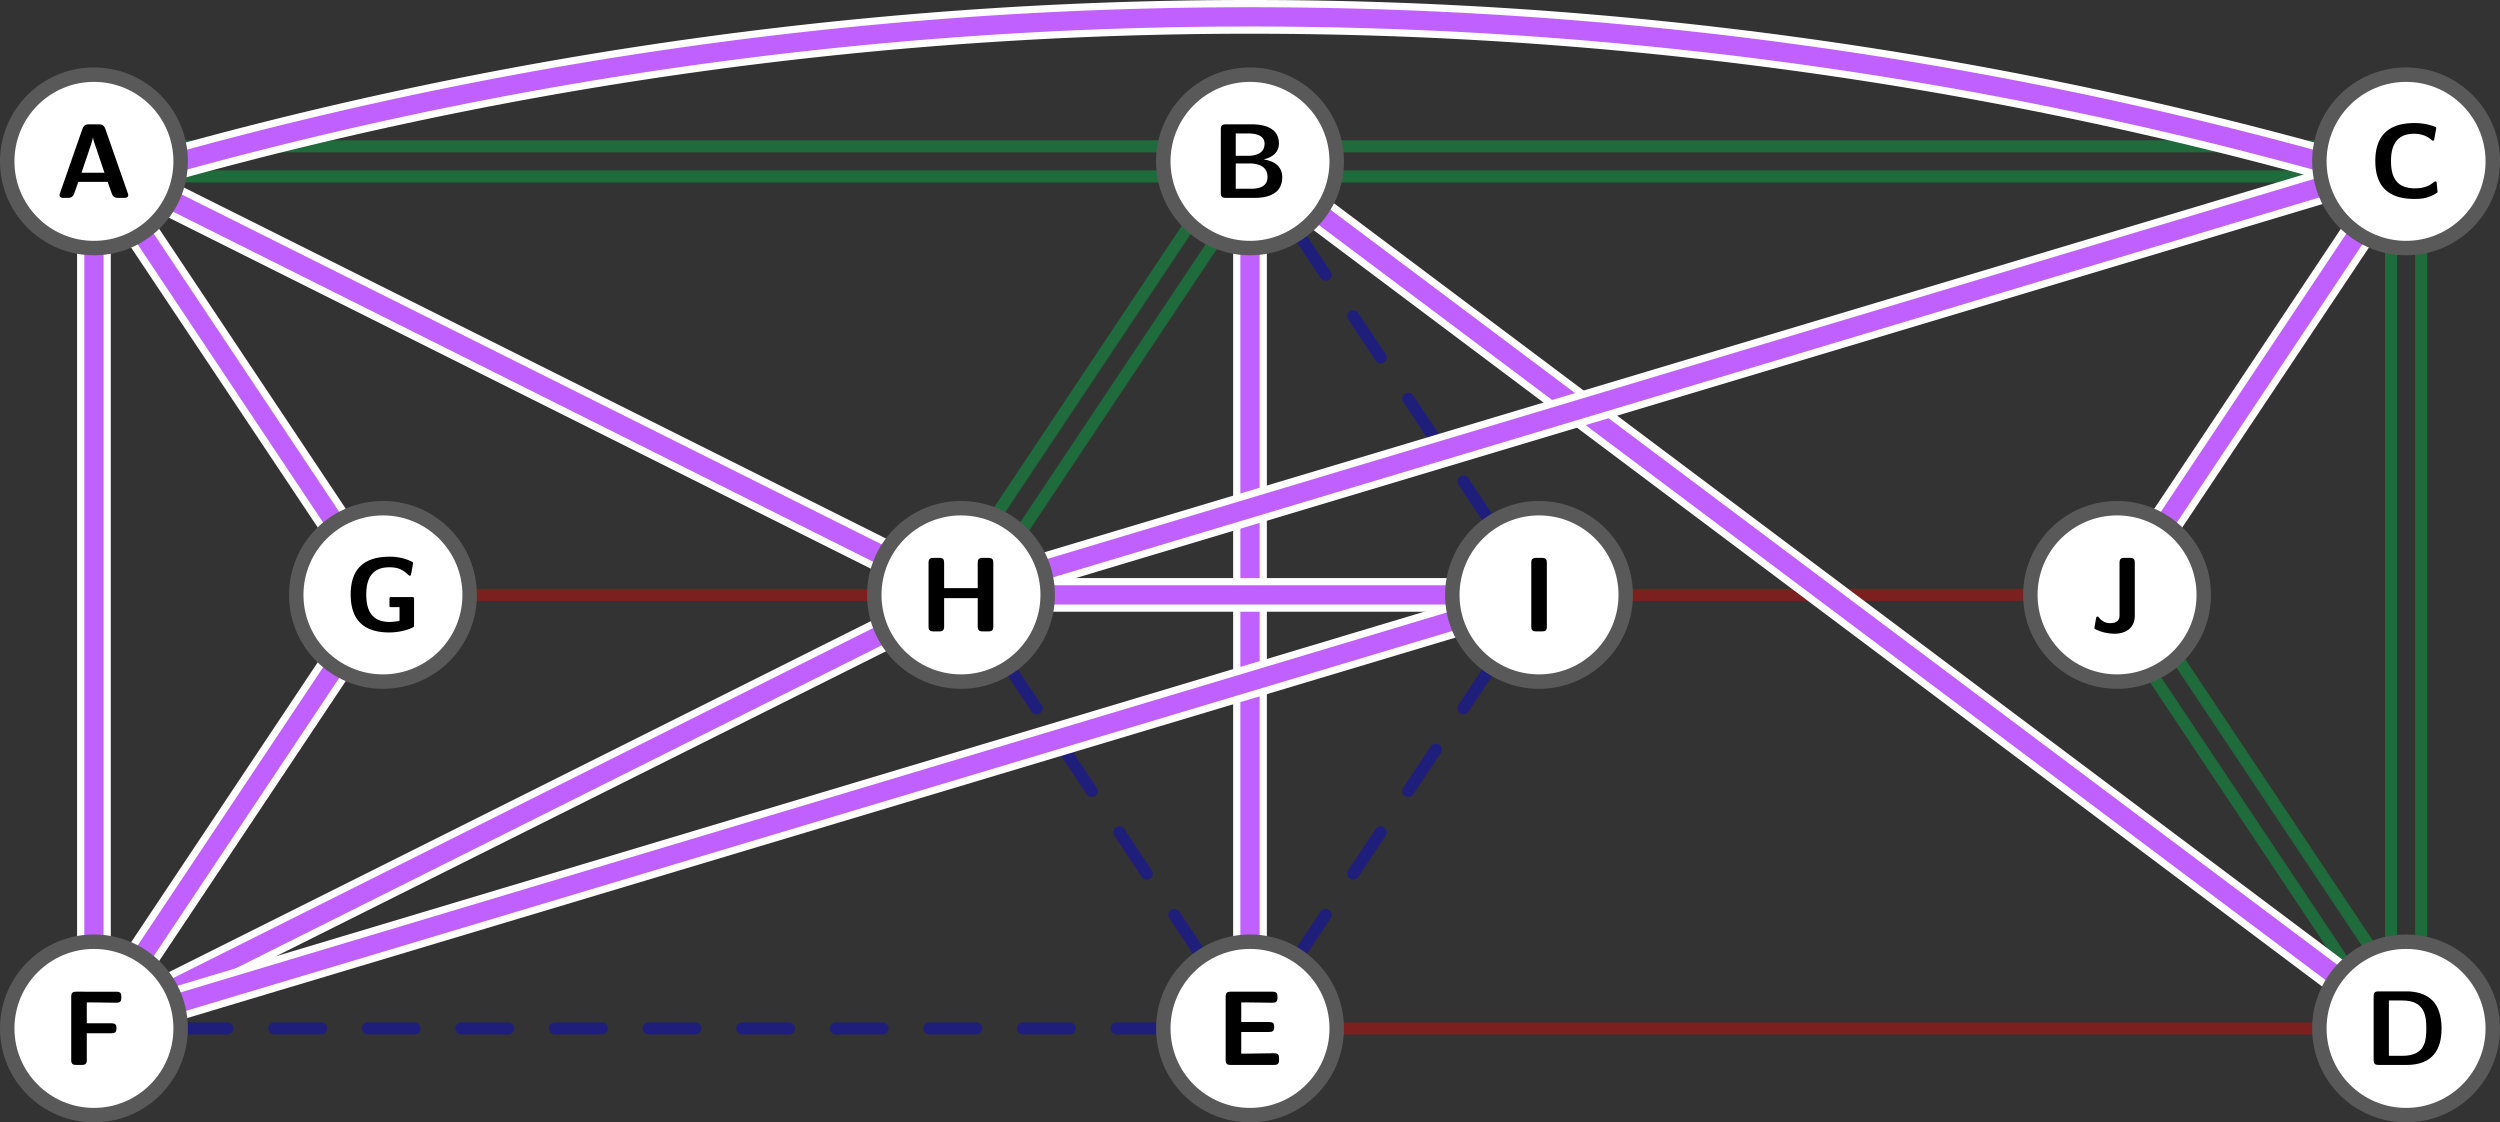 <svg xmlns="http://www.w3.org/2000/svg" xmlns:xlink="http://www.w3.org/1999/xlink" width="692" height="233pt" viewBox="75.909 267.358 519 233"><rect x="75.909" y="267.358" width="519" height="233" fill="#333333" stroke="none"/><defs><path id="g0-65" d="M10.428-14.322c-.33-.946-.968-.946-1.408-.946H7.084c-.44 0-1.078 0-1.408.946L1.034-1.034c-.11.286-.11.33-.11.44 0 .594.55.594.858.594h.792C2.97 0 3.652 0 3.96-.88l.858-2.442h6.094l.748 2.112c.264.77.418 1.21 1.474 1.21h1.188c.308 0 .858 0 .858-.594 0-.11 0-.154-.11-.44zM7.062-9.878c.33-.968.616-1.804.792-2.596h.022c.11.528.11.572.286 1.078l2.09 6.182H5.478z"/><path id="g0-66" d="M3.058-15.268c-.792 0-1.056.242-1.056 1.056v13.156C2.002-.264 2.244 0 3.058 0h6.028c1.628 0 5.676-.286 5.676-4.268 0-3.102-3.058-3.586-3.872-3.718 2.024-.462 3.19-1.606 3.19-3.322 0-3.96-4.686-3.96-5.61-3.96zm2.046 6.534v-4.642h2.574c.858 0 3.41.066 3.41 2.134 0 2.508-2.882 2.508-3.432 2.508zm0 6.842V-7.15h2.772c.77 0 3.828 0 3.828 2.838 0 2.266-2.354 2.42-3.41 2.42z"/><path id="g0-67" d="M14.08-3.146a.263.263 0 0 0-.242-.264c-.528 0-1.166 1.43-4.268 1.43-3.872 0-4.972-2.376-4.972-5.676 0-3.278 1.188-5.654 4.796-5.654 1.958 0 2.992.77 3.586 1.254.132.11.198.198.352.198.088 0 .198-.11.22-.198l.44-2.442c.022-.088 0-.176-.176-.242a11.9 11.9 0 0 0-4.356-.792c-5.368 0-8.118 2.618-8.118 7.854 0 5.39 2.794 7.898 8.14 7.898 1.87 0 3.036-.264 4.642-1.254.176-.11.132-.264.132-.264z"/><path id="g0-68" d="M3.058-15.268c-.792 0-1.056.242-1.056 1.056v13.156C2.002-.264 2.244 0 3.058 0h5.808c5.368 0 7.238-3.212 7.238-7.524 0-1.738-.286-3.872-1.518-5.434-1.65-2.046-4.29-2.31-5.72-2.31zM5.17-1.892v-11.484h2.816c4.752 0 4.95 3.388 4.95 5.852 0 2.486-.242 5.632-4.928 5.632z"/><path id="g0-69" d="M5.236-6.842h5.786c.682 0 1.056-.154 1.056-1.034 0-.814-.286-1.034-1.056-1.034H5.236v-4.07h1.078c1.716 0 3.454.066 5.17.066.77 0 1.276 0 1.276-1.056v-.176c0-.704-.154-1.056-1.056-1.056H3.058c-.792 0-1.056.242-1.056 1.056v13.09C2.002-.264 2.244 0 3.058 0h8.976c.836 0 1.056-.286 1.056-1.056v-.308c0-1.056-.506-1.056-1.232-1.056-1.144 0-2.266.044-3.41.044-.55 0-2.816.022-3.212.044z"/><path id="g0-70" d="M5.236-6.578h5.104c.682 0 1.056-.154 1.056-1.034 0-.814-.286-1.034-1.056-1.034H5.236v-4.334h.946c1.65 0 3.322.066 4.972.066.748 0 1.254 0 1.254-1.056v-.176c0-.704-.154-1.056-1.056-1.056H3.058c-.792 0-1.056.242-1.056 1.056v13.09C2.002-.264 2.244 0 3.058 0H4.18c.836 0 1.056-.286 1.056-1.056z"/><path id="g0-71" d="M14.52-6.842c0-.088-.066-.286-.264-.286h-4.51c-.176 0-.33.044-.33.308v1.562c0 .132.11.22.242.22h1.848v2.816c-.198.132-1.672.264-2.002.264-3.696 0-4.906-2.31-4.906-5.698 0-3.278 1.188-5.654 4.774-5.654 1.87 0 2.772.462 4.07 1.672a.27.27 0 0 0 .198.088c.11 0 .22-.088.264-.286l.396-2.244c.022-.11.044-.242-.154-.352-.66-.352-2.288-1.078-4.642-1.078-5.83 0-8.14 2.97-8.14 7.854C1.364-2.222 4.246.22 9.372.22c2.332 0 4.532-.726 5.148-1.232z"/><path id="g0-72" d="M15.444-14.212c0-.704-.154-1.056-1.056-1.056h-1.122c-.836 0-1.056.286-1.056 1.056v5.236H5.236v-5.236c0-.704-.154-1.056-1.056-1.056H3.058c-.792 0-1.056.242-1.056 1.056v13.156C2.002-.264 2.244 0 3.058 0H4.18c.836 0 1.056-.286 1.056-1.056v-5.852h6.974v5.852c0 .704.154 1.056 1.056 1.056h1.122c.836 0 1.056-.286 1.056-1.056z"/><path id="g0-73" d="M5.258-14.212c0-.704-.154-1.056-1.056-1.056H3.08c-.792 0-1.056.242-1.056 1.056v13.156C2.024-.264 2.266 0 3.08 0h1.122c.836 0 1.056-.286 1.056-1.056z"/><path id="g0-74" d="M9.394-14.212c0-.704-.154-1.056-1.056-1.056H7.282c-.836 0-1.056.286-1.056 1.056V-3.41c0 .462 0 1.694-1.936 1.694a2.8 2.8 0 0 1-2.288-1.1c-.176-.22-.22-.264-.352-.264-.22 0-.264.198-.308.418-.11.682-.33 1.848-.33 1.936 0 .198.132.264.55.44a9.2 9.2 0 0 0 3.608.77c2.354 0 4.224-1.188 4.224-3.762z"/></defs><g id="page1"><path fill="none" stroke="#00be46" stroke-linecap="round" stroke-linejoin="round" stroke-miterlimit="10.037" stroke-width="2.5" d="M113.136 297.732h240m-240 6.252h240m0-6.252h240m-240 6.252h240m-14.6 14.601v180m-6.252-180v180" opacity=".4"/><path fill="none" stroke="#e60000" stroke-linecap="round" stroke-linejoin="round" stroke-miterlimit="10.037" stroke-width="2.5" d="M557.41 480.858h-204" opacity=".4"/><path fill="none" stroke="#0000e6" stroke-dasharray="9.714,9.714" stroke-linecap="round" stroke-linejoin="round" stroke-miterlimit="10.037" stroke-width="2.5" d="M317.41 480.858h-204" opacity=".4"/><path fill="none" stroke="#e60000" stroke-linecap="round" stroke-linejoin="round" stroke-miterlimit="10.037" stroke-width="2.5" d="M95.41 462.858v-144m9.984-3.023 40.03 60.046m-40.03 90.001 40.03-60.047m27.986-14.977h84" opacity=".4"/><path fill="none" stroke="#00be46" stroke-linecap="round" stroke-linejoin="round" stroke-miterlimit="10.037" stroke-width="2.5" d="m282.641 374.375 60-90m-54.798 93.468 60-90" opacity=".4"/><path fill="none" stroke="#0000e6" stroke-dasharray="10.309,10.309" stroke-linecap="round" stroke-linejoin="round" stroke-miterlimit="10.037" stroke-width="2.5" d="m285.394 405.835 40.03 60.047" opacity=".4"/><path fill="none" stroke="#e60000" stroke-linecap="round" stroke-linejoin="round" stroke-miterlimit="10.037" stroke-width="2.5" d="M335.41 318.858v144" opacity=".4"/><path fill="none" stroke="#0000e6" stroke-dasharray="10.309,10.309" stroke-linecap="round" stroke-linejoin="round" stroke-miterlimit="10.037" stroke-width="2.5" d="m345.394 315.835 40.03 60.046m-40.03 90.001 40.03-60.047" opacity=".4"/><path fill="none" stroke="#e60000" stroke-linecap="round" stroke-linejoin="round" stroke-miterlimit="10.037" stroke-width="2.5" d="M413.41 390.858h84" opacity=".4"/><path fill="none" stroke="#0000e6" stroke-dasharray="10.309,10.309" stroke-linecap="round" stroke-linejoin="round" stroke-miterlimit="10.037" stroke-width="2.5" d="m525.394 375.881 40.03-60.046" opacity=".4"/><path fill="none" stroke="#00be46" stroke-linecap="round" stroke-linejoin="round" stroke-miterlimit="10.037" stroke-width="2.5" d="m527.843 403.873 60 90m-65.202-86.532 60 90" opacity=".4"/><path fill="none" stroke="#fff" stroke-linecap="round" stroke-linejoin="round" stroke-miterlimit="10.037" stroke-width="7" d="M113.41 300.858a836.4 836.4 0 0 1 444 0"/><path fill="none" stroke="#c060ff" stroke-linecap="round" stroke-linejoin="round" stroke-miterlimit="10.037" stroke-width="4" d="M113.41 300.858a836.4 836.4 0 0 1 444 0"/><path fill="none" stroke="#fff" stroke-linecap="round" stroke-linejoin="round" stroke-miterlimit="10.037" stroke-width="7" d="M95.41 318.858v144"/><path fill="none" stroke="#c060ff" stroke-linecap="round" stroke-linejoin="round" stroke-miterlimit="10.037" stroke-width="4" d="M95.41 318.858v144"/><path fill="none" stroke="#fff" stroke-linecap="round" stroke-linejoin="round" stroke-miterlimit="10.037" stroke-width="7" d="m105.394 315.835 40.03 60.046"/><path fill="none" stroke="#c060ff" stroke-linecap="round" stroke-linejoin="round" stroke-miterlimit="10.037" stroke-width="4" d="m105.394 315.835 40.03 60.046"/><path fill="none" stroke="#fff" stroke-linecap="round" stroke-linejoin="round" stroke-miterlimit="10.037" stroke-width="7" d="m111.51 308.908 147.8 73.9"/><path fill="none" stroke="#c060ff" stroke-linecap="round" stroke-linejoin="round" stroke-miterlimit="10.037" stroke-width="4" d="m111.51 308.908 147.8 73.9"/><path fill="none" stroke="#fff" stroke-linecap="round" stroke-linejoin="round" stroke-miterlimit="10.037" stroke-width="7" d="m349.81 311.658 211.2 158.4"/><path fill="none" stroke="#c060ff" stroke-linecap="round" stroke-linejoin="round" stroke-miterlimit="10.037" stroke-width="4" d="m349.81 311.658 211.2 158.4"/><path fill="none" stroke="#fff" stroke-linecap="round" stroke-linejoin="round" stroke-miterlimit="10.037" stroke-width="7" d="M335.41 318.858v144"/><path fill="none" stroke="#c060ff" stroke-linecap="round" stroke-linejoin="round" stroke-miterlimit="10.037" stroke-width="4" d="M335.41 318.858v144"/><path fill="none" stroke="#fff" stroke-linecap="round" stroke-linejoin="round" stroke-miterlimit="10.037" stroke-width="7" d="M558.169 306.03 292.65 385.685"/><path fill="none" stroke="#c060ff" stroke-linecap="round" stroke-linejoin="round" stroke-miterlimit="10.037" stroke-width="4" d="M558.169 306.03 292.65 385.685"/><path fill="none" stroke="#fff" stroke-linecap="round" stroke-linejoin="round" stroke-miterlimit="10.037" stroke-width="7" d="m565.425 315.835-40.031 60.046"/><path fill="none" stroke="#c060ff" stroke-linecap="round" stroke-linejoin="round" stroke-miterlimit="10.037" stroke-width="4" d="m565.425 315.835-40.031 60.046"/><path fill="none" stroke="#fff" stroke-linecap="round" stroke-linejoin="round" stroke-miterlimit="10.037" stroke-width="7" d="m105.394 465.882 40.03-60.047"/><path fill="none" stroke="#c060ff" stroke-linecap="round" stroke-linejoin="round" stroke-miterlimit="10.037" stroke-width="4" d="m105.394 465.882 40.03-60.047"/><path fill="none" stroke="#fff" stroke-linecap="round" stroke-linejoin="round" stroke-miterlimit="10.037" stroke-width="7" d="m111.51 472.809 147.8-73.901"/><path fill="none" stroke="#c060ff" stroke-linecap="round" stroke-linejoin="round" stroke-miterlimit="10.037" stroke-width="4" d="m111.51 472.809 147.8-73.901"/><path fill="none" stroke="#fff" stroke-linecap="round" stroke-linejoin="round" stroke-miterlimit="10.037" stroke-width="7" d="m112.65 475.686 265.52-79.656"/><path fill="none" stroke="#c060ff" stroke-linecap="round" stroke-linejoin="round" stroke-miterlimit="10.037" stroke-width="4" d="m112.65 475.686 265.52-79.656"/><path fill="none" stroke="#fff" stroke-linecap="round" stroke-linejoin="round" stroke-miterlimit="10.037" stroke-width="7" d="M293.41 390.858h84"/><path fill="none" stroke="#c060ff" stroke-linecap="round" stroke-linejoin="round" stroke-miterlimit="10.037" stroke-width="4" d="M293.41 390.858h84"/><path fill="#fff" d="M113.41 300.858c0-9.941-8.06-18-18-18-9.942 0-18 8.059-18 18s8.058 18 18 18c9.94 0 18-8.059 18-18"/><path fill="none" stroke="#595959" stroke-linecap="round" stroke-linejoin="round" stroke-miterlimit="10.037" stroke-width="3" d="M113.41 300.858c0-9.941-8.06-18-18-18-9.942 0-18 8.059-18 18s8.058 18 18 18c9.94 0 18-8.059 18-18"/><use xlink:href="#g0-65" x="87.347" y="308.437"/><path fill="#fff" d="M353.41 300.858c0-9.941-8.059-18-18-18s-18 8.059-18 18 8.059 18 18 18 18-8.059 18-18"/><path fill="none" stroke="#595959" stroke-linecap="round" stroke-linejoin="round" stroke-miterlimit="10.037" stroke-width="3" d="M353.41 300.858c0-9.941-8.059-18-18-18s-18 8.059-18 18 8.059 18 18 18 18-8.059 18-18"/><use xlink:href="#g0-66" x="327.347" y="308.437"/><path fill="#fff" d="M593.41 300.858c0-9.941-8.059-18-18-18s-18 8.059-18 18 8.059 18 18 18 18-8.059 18-18"/><path fill="none" stroke="#595959" stroke-linecap="round" stroke-linejoin="round" stroke-miterlimit="10.037" stroke-width="3" d="M593.41 300.858c0-9.941-8.059-18-18-18s-18 8.059-18 18 8.059 18 18 18 18-8.059 18-18"/><use xlink:href="#g0-67" x="567.683" y="308.437"/><path fill="#fff" d="M593.41 480.858c0-9.941-8.059-18-18-18s-18 8.059-18 18 8.059 18 18 18 18-8.059 18-18"/><path fill="none" stroke="#595959" stroke-linecap="round" stroke-linejoin="round" stroke-miterlimit="10.037" stroke-width="3" d="M593.41 480.858c0-9.941-8.059-18-18-18s-18 8.059-18 18 8.059 18 18 18 18-8.059 18-18"/><use xlink:href="#g0-68" x="566.674" y="488.437"/><path fill="#fff" d="M353.41 480.858c0-9.941-8.059-18-18-18s-18 8.059-18 18 8.059 18 18 18 18-8.059 18-18"/><path fill="none" stroke="#595959" stroke-linecap="round" stroke-linejoin="round" stroke-miterlimit="10.037" stroke-width="3" d="M353.41 480.858c0-9.941-8.059-18-18-18s-18 8.059-18 18 8.059 18 18 18 18-8.059 18-18"/><use xlink:href="#g0-69" x="328.355" y="488.437"/><path fill="#fff" d="M113.41 480.858c0-9.941-8.06-18-18-18-9.942 0-18 8.059-18 18s8.058 18 18 18c9.94 0 18-8.059 18-18"/><path fill="none" stroke="#595959" stroke-linecap="round" stroke-linejoin="round" stroke-miterlimit="10.037" stroke-width="3" d="M113.41 480.858c0-9.941-8.06-18-18-18-9.942 0-18 8.059-18 18s8.058 18 18 18c9.94 0 18-8.059 18-18"/><use xlink:href="#g0-70" x="88.691" y="488.437"/><path fill="#fff" d="M173.41 390.858c0-9.94-8.06-18-18-18s-18 8.06-18 18c0 9.942 8.058 18 18 18s18-8.058 18-18"/><path fill="none" stroke="#595959" stroke-linecap="round" stroke-linejoin="round" stroke-miterlimit="10.037" stroke-width="3" d="M173.41 390.858c0-9.94-8.06-18-18-18s-18 8.06-18 18c0 9.942 8.058 18 18 18s18-8.058 18-18"/><use xlink:href="#g0-71" x="147.347" y="398.437"/><path fill="#fff" d="M293.41 390.858c0-9.94-8.059-18-18-18s-18 8.06-18 18c0 9.942 8.059 18 18 18s18-8.058 18-18"/><path fill="none" stroke="#595959" stroke-linecap="round" stroke-linejoin="round" stroke-miterlimit="10.037" stroke-width="3" d="M293.41 390.858c0-9.94-8.059-18-18-18s-18 8.06-18 18c0 9.942 8.059 18 18 18s18-8.058 18-18"/><use xlink:href="#g0-72" x="266.674" y="398.437"/><path fill="#fff" d="M413.41 390.858c0-9.94-8.059-18-18-18s-18 8.06-18 18c0 9.942 8.059 18 18 18s18-8.058 18-18"/><path fill="none" stroke="#595959" stroke-linecap="round" stroke-linejoin="round" stroke-miterlimit="10.037" stroke-width="3" d="M413.41 390.858c0-9.94-8.059-18-18-18s-18 8.06-18 18c0 9.942 8.059 18 18 18s18-8.058 18-18"/><use xlink:href="#g0-73" x="391.777" y="398.437"/><path fill="#fff" d="M533.41 390.858c0-9.94-8.059-18-18-18s-18 8.06-18 18c0 9.942 8.059 18 18 18s18-8.058 18-18"/><path fill="none" stroke="#595959" stroke-linecap="round" stroke-linejoin="round" stroke-miterlimit="10.037" stroke-width="3" d="M533.41 390.858c0-9.94-8.059-18-18-18s-18 8.06-18 18c0 9.942 8.059 18 18 18s18-8.058 18-18"/><use xlink:href="#g0-74" x="509.699" y="398.437"/></g></svg>